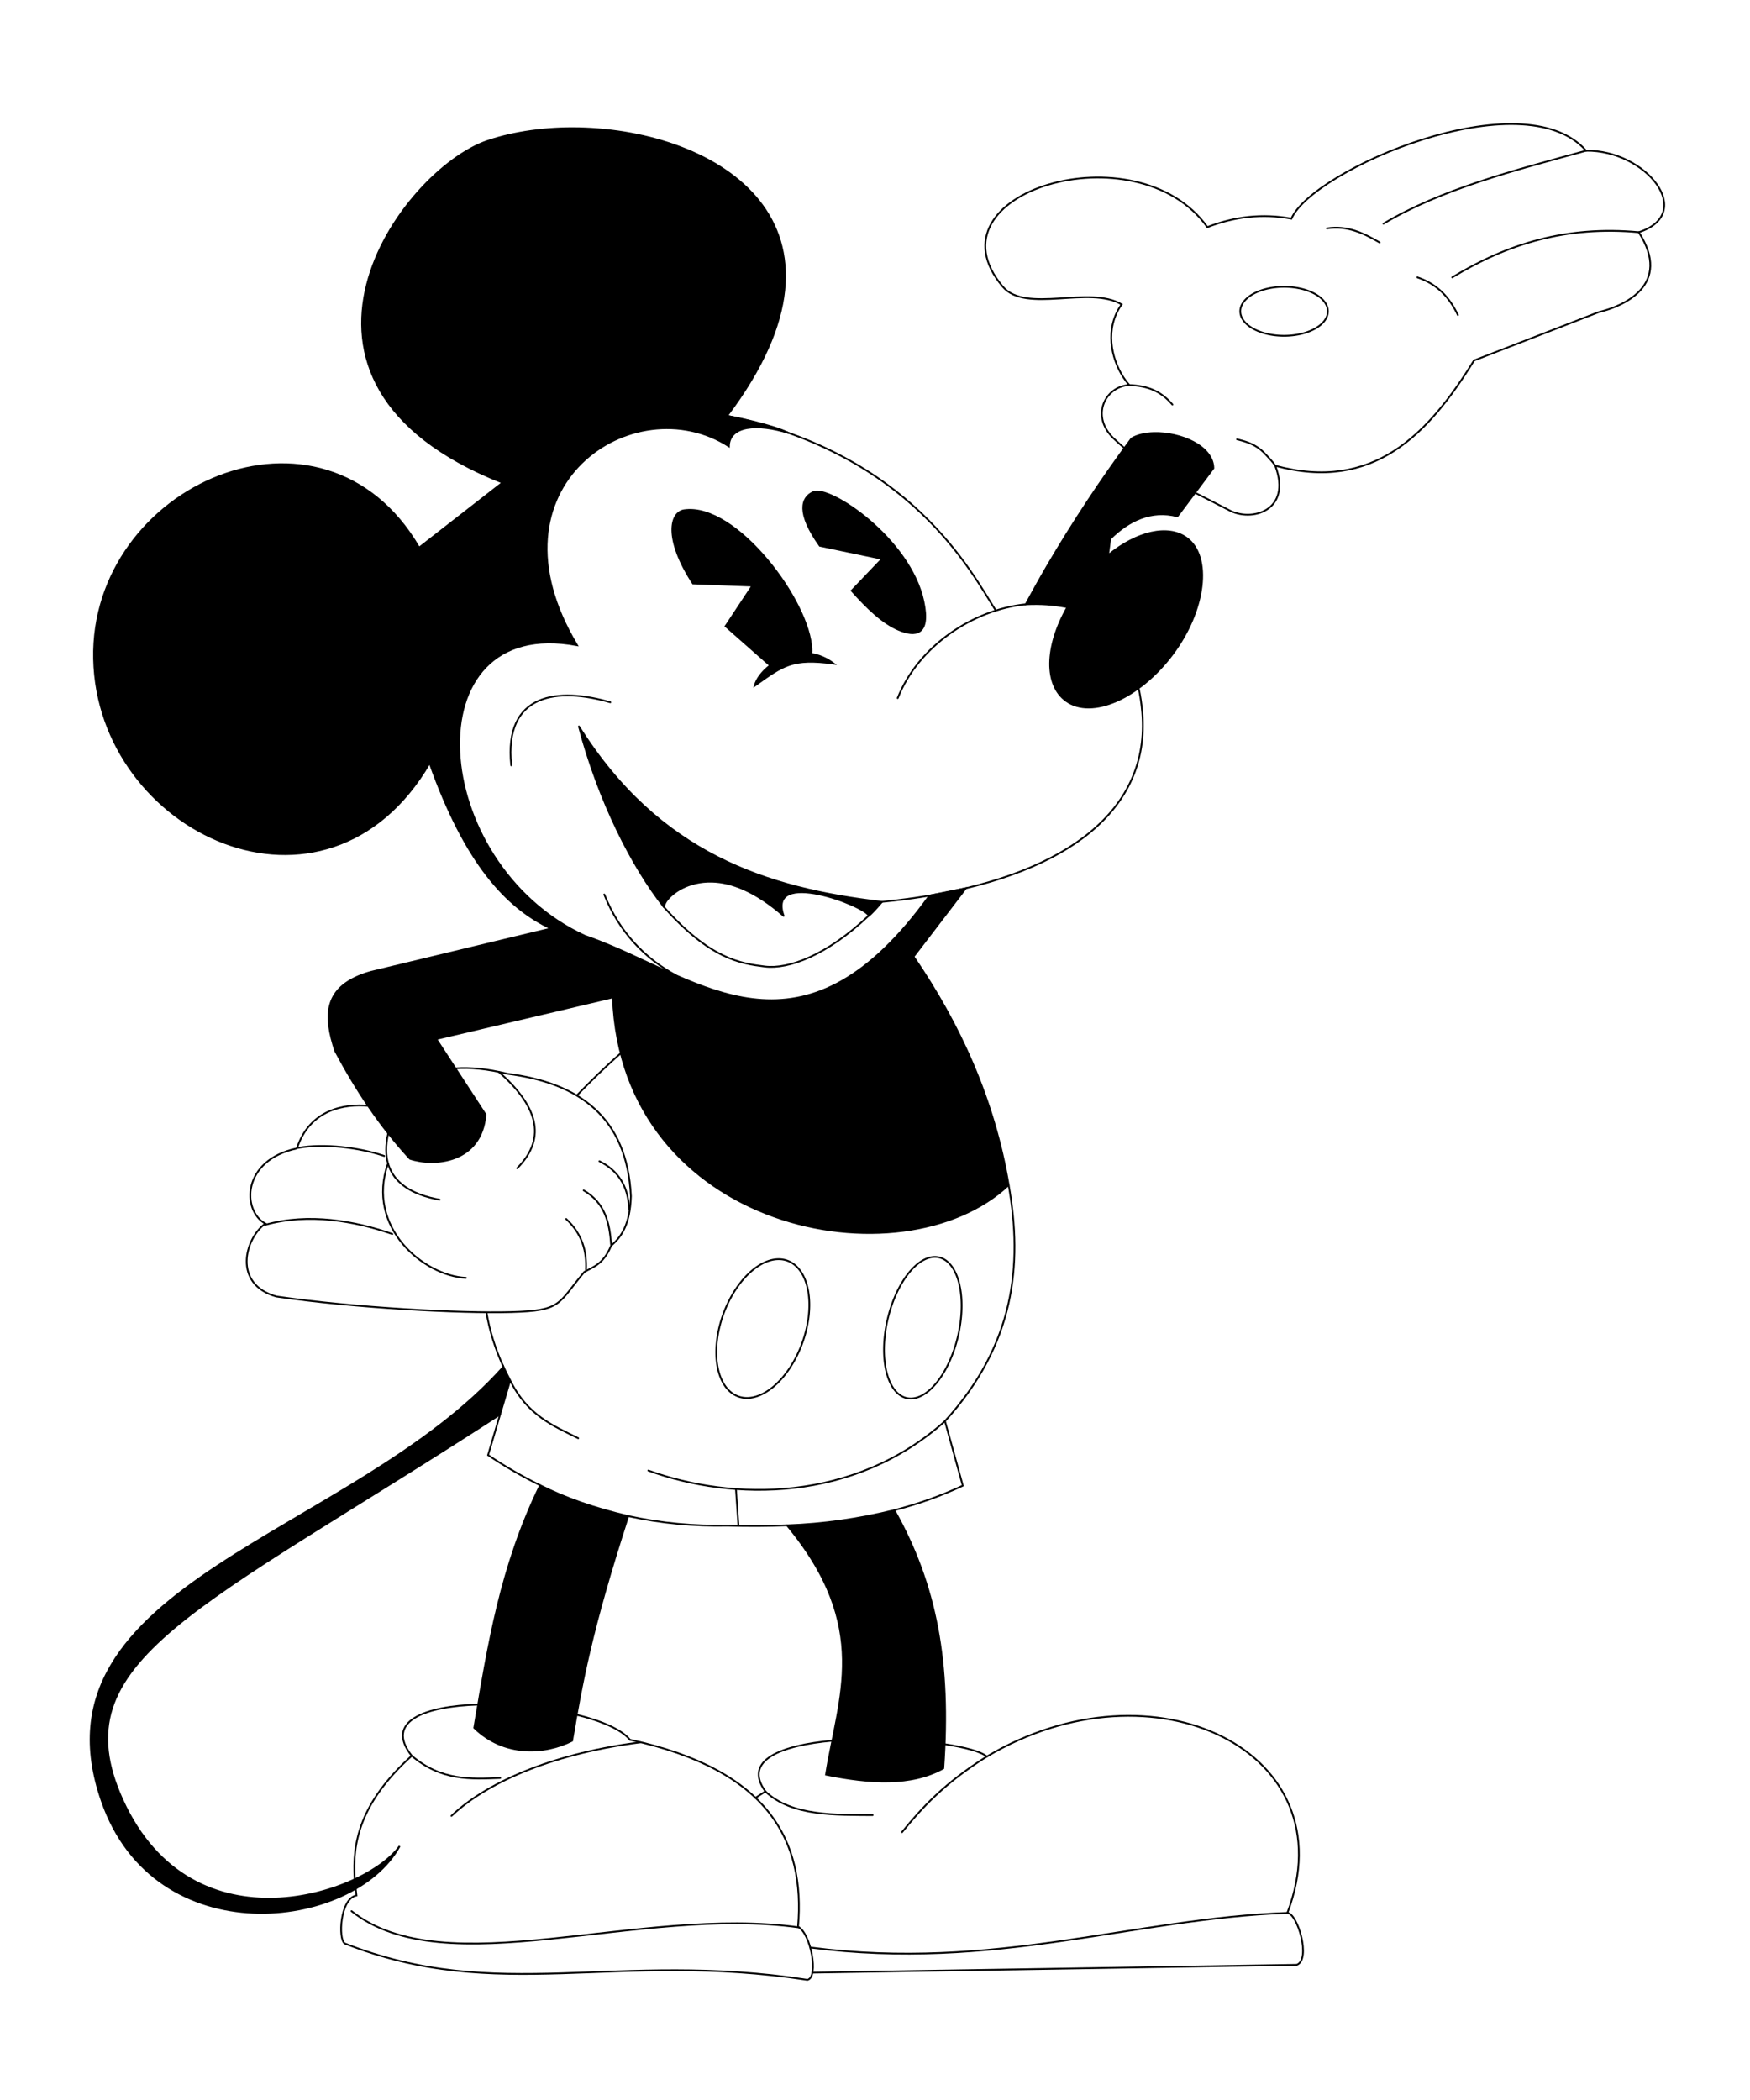 <?xml version="1.0" encoding="UTF-8" standalone="no"?>
<!-- Created with Inkscape (http://www.inkscape.org/) -->

<svg
   width="100"
   height="120"
   viewBox="0 0 100 120"
   version="1.1"
   id="svg5"
   xml:space="preserve"
   xmlns="http://www.w3.org/2000/svg"
   xmlns:svg="http://www.w3.org/2000/svg"><defs
     id="defs2" /><path
     style="fill:#000000;fill-opacity:1;stroke:#000000;stroke-width:0.1;stroke-linecap:round;stroke-dasharray:none;stroke-opacity:1"
     d="m 30.865,84.872 c -2.262,4.651 -2.955,9.09 -3.765,13.862 1.698,1.655 4.025,1.526 5.592,0.739 0.56,-3.296 1.075,-6.281 3.206,-12.839 -1.908,-0.449 -3.593,-1.031 -5.032,-1.762 z"
     id="path5114" /><path
     style="fill:#000000;fill-opacity:1;stroke:#000000;stroke-width:0.1;stroke-linecap:round;stroke-dasharray:none;stroke-opacity:1"
     d="m 44.973,87.16 c 4.841,5.834 2.927,9.827 2.229,14.247 2.489,0.502 4.858,0.665 6.701,-0.362 0.42,-6.038 -0.384,-10.436 -2.798,-14.749 -2.007,0.495 -4.049,0.792 -6.131,0.865 z"
     id="path5116" /><path
     id="path378"
     style="fill:#000000;fill-opacity:1;stroke:#000000;stroke-width:0.1;stroke-linecap:round;stroke-dasharray:none;stroke-opacity:1"
     d="M 33.049,7.327 C 31.21,7.293 29.412,7.536 27.877,8.05 22.934,9.707 14.122,21.808 28.714,27.579 l -4.766,3.715 c -5.5,-9.458 -18.787,-3.543 -18.574,6.362 0.214,9.923 13.233,16.108 19.178,5.943 2.038,5.725 4.363,8.244 6.929,9.461 l -10.288,2.477 c -2.813,0.793 -2.677,2.57 -2.039,4.513 1.189,2.23 2.565,4.32 4.271,6.163 1.348,0.455 4.086,0.273 4.32,-2.524 l -2.815,-4.318 10.093,-2.379 c 0.503,13.356 16.511,16.454 22.614,10.725 -0.837,-4.909 -2.789,-9.178 -5.435,-13.053 l 2.989,-3.907 -2.076,0.419 c -6.956,9.661 -12.511,5.279 -18.186,2.884 -0.006,-0.002 -0.012,-0.004 -0.018,-0.006 -0.492,-0.207 -0.986,-0.407 -1.481,-0.573 -9.019,-4.144 -9.987,-18.409 -0.46,-16.615 -5.467,-9.096 3.261,-14.859 8.68,-11.364 0.029,-1.188 1.61,-1.328 3.431,-0.755 -0.942,-0.477 -3.347,-0.956 -3.535,-0.982 8.241,-10.955 -0.528,-16.293 -8.498,-16.437 z" /><path
     id="path1300"
     style="fill:#000000;fill-opacity:1;stroke:#000000;stroke-width:0.1;stroke-linecap:round;stroke-dasharray:none;stroke-opacity:1"
     d="m 39.394,29.136 c -0.099,7.57e-4 -0.197,0.008 -0.293,0.021 -0.799,0.112 -1.185,1.588 0.497,4.183 l 3.396,0.125 -1.532,2.318 2.541,2.242 c -0.456,0.35 -0.777,0.78 -0.874,1.158 1.634,-1.16 2.135,-1.587 4.513,-1.262 -0.418,-0.315 -0.852,-0.488 -1.279,-0.554 0.187,-2.521 -3.918,-8.265 -6.969,-8.232 z" /><path
     style="fill:#000000;fill-opacity:1;stroke:#000000;stroke-width:0.1;stroke-linecap:round;stroke-dasharray:none;stroke-opacity:1"
     d="m 50.408,31.932 -3.562,-0.745 c -1.328,-1.872 -1.073,-2.749 -0.373,-3.065 0.926,-0.418 5.535,2.659 6.295,6.254 0.414,1.957 -0.485,2.003 -1.408,1.615 -0.923,-0.388 -1.795,-1.237 -2.692,-2.237 z"
     id="path1302" /><path
     id="path1358"
     style="fill:#000000;fill-opacity:1;stroke:#000000;stroke-width:0.1;stroke-linecap:round;stroke-dasharray:none;stroke-opacity:1"
     d="m 65.948,24.742 c -0.499,0.012 -0.959,0.113 -1.293,0.315 -1.748,2.363 -3.355,4.798 -4.822,7.301 -0.376,0.641 -0.862,1.523 -1.219,2.173 0.897,-0.036 1.495,0.003 2.38,0.166 -1.296,2.279 -1.312,4.459 -0.073,5.353 1.466,1.051 4.188,-0.141 6.08,-2.663 1.892,-2.521 2.264,-5.604 0.798,-6.655 -1.054,-0.754 -2.812,-0.364 -4.48,0.992 l 0.121,-0.933 c 1.05,-1.044 2.347,-1.678 3.838,-1.287 L 69.336,26.755 c -0.02,-1.278 -1.89,-2.048 -3.388,-2.013 z" /><path
     id="path2144"
     style="fill:#000000;fill-opacity:1;stroke:#000000;stroke-width:0.1;stroke-linecap:round;stroke-linejoin:round;stroke-dasharray:none;stroke-opacity:1"
     d="m 33.083,41.512 c 1.157,4.319 3.02,7.975 4.845,10.307 0.027,-0.095 0.076,-0.216 0.132,-0.305 0.317,-0.478 1.242,-1.17 2.629,-1.133 1.079,0.028 2.451,0.516 4.089,1.954 -0.974,-2.742 4.697,-0.556 4.861,-0.009 4.13e-4,-1.59e-4 8.33e-4,-3.26e-4 0.001,-5e-4 3.63e-4,-1.52e-4 7.34e-4,-3.03e-4 0.001,-4.66e-4 0.117,-0.05 0.521,-0.513 0.757,-0.789 -6.577,-0.762 -12.749,-2.745 -17.316,-10.023 z" /><path
     style="fill:#000000;fill-opacity:1;stroke:#000000;stroke-width:0.1;stroke-linecap:round;stroke-dasharray:none;stroke-opacity:1"
     d="M 28.768,78.103 C 20.092,87.811 1.499,90.464 5.819,102.915 c 3.04,8.763 14.361,7.403 17.017,2.576 -1.895,2.699 -11.826,6.185 -15.841,-2.645 -3.639,-8.002 4.297,-10.817 21.58,-22.016 0.208,-0.705 0.402,-1.359 0.577,-1.952 -0.153,-0.296 -0.198,-0.386 -0.384,-0.776 z"
     id="path7371" /><path
     style="fill:none;fill-opacity:1;stroke:#000000;stroke-width:0.1;stroke-linecap:round;stroke-dasharray:none;stroke-opacity:1"
     d="m 43.174,102.733 0.563,-0.365 c -1.302,-1.794 0.92,-2.637 3.829,-2.9 m 6.402,0.199 c 1.197,0.181 2.104,0.43 2.422,0.709 9.528,-5.681 20.67,-0.304 17.174,8.937 0.575,0.009 1.366,2.657 0.538,2.961 l -27.674,0.448"
     id="path7347" /><path
     style="fill:none;fill-opacity:1;stroke:#000000;stroke-width:0.1;stroke-linecap:round;stroke-dasharray:none;stroke-opacity:1"
     d="m 27.325,97.404 c -3.049,0.095 -5.363,0.953 -3.798,2.927 -2.951,2.671 -3.401,4.937 -3.26,7.063 m 0.058,0.532 c 0.015,0.138 0.024,0.249 0.042,0.386 -0.938,0.176 -1.053,2.512 -0.665,2.743 8.756,3.46 15.461,0.392 26.436,2.078 0.667,-0.141 0.189,-2.683 -0.536,-3.029 0.418,-4.908 -1.673,-8.973 -9.606,-10.688 -0.48,-0.589 -1.624,-1.078 -3.05,-1.43"
     id="path6619" /><path
     style="fill:none;fill-opacity:1;stroke:#000000;stroke-width:0.1;stroke-linecap:round;stroke-dasharray:none;stroke-opacity:1"
     d="m 27.801,75.001 c 0.166,1.012 0.489,2.057 0.967,3.102 m -0.193,2.728 -0.685,2.318 c 0.975,0.656 1.986,1.238 2.975,1.722 m 5.032,1.762 c 1.867,0.411 3.776,0.582 5.678,0.543 1.148,0.035 2.275,0.033 3.398,-0.017 m 6.131,-0.865 c 1.34,-0.345 2.646,-0.803 3.913,-1.399 l -1.019,-3.688 c 3.968,-4.356 4.454,-8.89 3.64,-13.491 M 35.474,60.185 c -0.877,0.761 -1.758,1.637 -2.51,2.411"
     id="path5112" /><path
     style="fill:none;fill-opacity:1;stroke:#000000;stroke-width:0.1;stroke-linecap:round;stroke-dasharray:none;stroke-opacity:1"
     d="m 64.253,25.605 c -0.17,-0.144 -0.338,-0.29 -0.501,-0.446 -1.523,-1.324 -0.607,-3.088 0.776,-3.154 -0.119,-0.135 -0.233,-0.287 -0.34,-0.453 -0.7,-1.09 -1.068,-2.783 -0.097,-4.157 -1.828,-1.105 -5.48,0.541 -6.794,-1.019 -4.527,-5.376 7.664,-9.053 11.695,-3.397 1.539,-0.599 3.136,-0.792 4.804,-0.485 1.196,-2.781 13.218,-7.995 16.839,-3.882 3.434,-0.042 6.309,3.582 3.009,4.659 1.939,3.01 -0.877,4.231 -2.281,4.562 l -7.134,2.766 c -2.633,4.259 -5.776,7.522 -11.355,6.017 0.968,2.571 -1.367,3.248 -2.669,2.523 -0.621,-0.325 -1.248,-0.638 -1.872,-0.959"
     id="path2142" /><path
     style="fill:none;fill-opacity:1;stroke:#000000;stroke-width:0.1;stroke-linecap:round;stroke-linejoin:round;stroke-dasharray:none;stroke-opacity:1;paint-order:markers stroke fill"
     d="M 34.877,40.133 C 31.915,39.268 28.777,39.579 29.213,43.734"
     id="path2140" /><path
     id="path5088"
     style="fill:none;stroke:#000000;stroke-width:0.1;stroke-linecap:round;stroke-dasharray:none;stroke-opacity:1"
     d="m 45.848,76.735 a 2.402,4.125 19.869 0 1 -3.661,3.063 2.402,4.125 19.869 0 1 -0.857,-4.696 2.402,4.125 19.869 0 1 3.661,-3.063 2.402,4.125 19.869 0 1 0.857,4.696 z" /><path
     id="path5088-7"
     style="fill:none;stroke:#000000;stroke-width:0.1;stroke-linecap:round;stroke-dasharray:none;stroke-opacity:1"
     d="m 54.746,76.334 a 2.067,4.125 13.005 0 1 -2.942,3.554 2.067,4.125 13.005 0 1 -1.086,-4.484 2.067,4.125 13.005 0 1 2.942,-3.554 2.067,4.125 13.005 0 1 1.086,4.484 z" /><path
     style="fill:none;fill-opacity:1;stroke:#000000;stroke-width:0.1;stroke-linecap:round;stroke-dasharray:none;stroke-opacity:1"
     d="m 21.034,63.185 c -1.329,-0.113 -3.334,0.192 -4.068,2.439 -3.153,0.666 -3.154,3.554 -1.806,4.297 -1.173,0.847 -1.874,3.467 0.633,4.165 4.498,0.654 10.514,0.97 13.42,0.89 2.906,-0.08 2.631,-0.447 4.173,-2.29 0.532,-0.309 1.085,-0.432 1.533,-1.499 0.58,-0.505 1.08,-1.185 1.133,-2.832 -0.22,-4.516 -2.942,-6.472 -7.064,-6.997 -1.165,-0.283 -2.111,-0.37 -2.965,-0.31"
     id="path5118" /><path
     style="fill:none;fill-opacity:1;stroke:#000000;stroke-width:0.1;stroke-linecap:round;stroke-dasharray:none;stroke-opacity:1"
     d="m 15.16,69.988 c 2.488,-0.691 5.11,-0.218 7.259,0.526"
     id="path5846" /><path
     style="fill:none;fill-opacity:1;stroke:#000000;stroke-width:0.1;stroke-linecap:round;stroke-dasharray:none;stroke-opacity:1"
     d="m 17.046,65.591 c 1.476,-0.263 3.493,-0.019 4.912,0.465"
     id="path5848" /><path
     style="fill:none;fill-opacity:1;stroke:#000000;stroke-width:0.1;stroke-linecap:round;stroke-dasharray:none;stroke-opacity:1"
     d="m 22.184,64.759 c -0.643,2.802 1.562,3.547 2.939,3.796"
     id="path5850" /><path
     style="fill:none;fill-opacity:1;stroke:#000000;stroke-width:0.1;stroke-linecap:round;stroke-dasharray:none;stroke-opacity:1"
     d="m 22.172,66.478 c -1.285,3.66 2.045,6.428 4.45,6.542"
     id="path5852" /><path
     style="fill:none;fill-opacity:1;stroke:#000000;stroke-width:0.1;stroke-linecap:round;stroke-dasharray:none;stroke-opacity:1"
     d="m 32.353,69.655 c 0.925,0.867 1.182,1.855 1.133,2.899"
     id="path5854" /><path
     style="fill:none;fill-opacity:1;stroke:#000000;stroke-width:0.1;stroke-linecap:round;stroke-dasharray:none;stroke-opacity:1"
     d="m 33.353,68.022 c 1.222,0.71 1.486,1.862 1.566,3.099"
     id="path5856" /><path
     style="fill:none;fill-opacity:1;stroke:#000000;stroke-width:0.1;stroke-linecap:round;stroke-dasharray:none;stroke-opacity:1"
     d="m 34.253,66.356 c 1.02,0.509 1.655,1.369 1.699,2.766"
     id="path5858" /><path
     style="fill:none;fill-opacity:1;stroke:#000000;stroke-width:0.1;stroke-linecap:round;stroke-dasharray:none;stroke-opacity:1"
     d="m 28.501,61.248 c 2.134,1.874 2.825,3.722 1.053,5.507"
     id="path5860" /><path
     id="path7349"
     style="fill:none;stroke:#000000;stroke-width:0.1;stroke-linecap:round;stroke-dasharray:none;stroke-opacity:1"
     d="m 75.879,17.788 a 2.503,1.4 0 0 1 -2.503,1.4 2.503,1.4 0 0 1 -2.503,-1.4 2.503,1.4 0 0 1 2.503,-1.4 2.503,1.4 0 0 1 2.503,1.4 z" /><path
     style="fill:none;fill-opacity:1;stroke:#000000;stroke-width:0.1;stroke-linecap:round;stroke-dasharray:none;stroke-opacity:1"
     d="m 66.995,23.118 c -0.653,-0.76 -1.383,-1.071 -2.467,-1.113"
     id="path7353" /><path
     style="fill:none;fill-opacity:1;stroke:#000000;stroke-width:0.1;stroke-linecap:round;stroke-dasharray:none;stroke-opacity:1"
     d="m 70.689,25.105 c 0.802,0.19 1.244,0.42 1.684,0.917 0.158,0.178 0.328,0.335 0.502,0.593"
     id="path7355" /><path
     style="fill:none;fill-opacity:1;stroke:#000000;stroke-width:0.1;stroke-linecap:round;stroke-dasharray:none;stroke-opacity:1"
     d="m 75.825,13.05 c 1.186,-0.184 2.111,0.287 3.015,0.808"
     id="path7357" /><path
     style="fill:none;fill-opacity:1;stroke:#000000;stroke-width:0.1;stroke-linecap:round;stroke-dasharray:none;stroke-opacity:1"
     d="m 80.993,15.849 c 1.175,0.395 1.855,1.186 2.315,2.154"
     id="path7359" /><path
     style="fill:none;fill-opacity:1;stroke:#000000;stroke-width:0.1;stroke-linecap:round;stroke-dasharray:none;stroke-opacity:1"
     d="m 82.985,15.849 c 3.131,-1.908 6.525,-2.965 10.66,-2.58"
     id="path7361" /><path
     style="fill:none;fill-opacity:1;stroke:#000000;stroke-width:0.1;stroke-linecap:round;stroke-dasharray:none;stroke-opacity:1"
     d="M 79.055,12.781 C 82.361,10.81 86.494,9.744 90.637,8.611"
     id="path7363" /><path
     style="fill:none;fill-opacity:1;stroke:#000000;stroke-width:0.1;stroke-linecap:round;stroke-dasharray:none;stroke-opacity:1"
     d="m 34.531,51.114 c 0.86,2.168 2.349,3.667 4.081,4.612"
     id="path7365" /><path
     style="fill:none;fill-opacity:1;stroke:#000000;stroke-width:0.1;stroke-linecap:round;stroke-dasharray:none;stroke-opacity:1;paint-order:normal"
     d="m 51.298,39.892 c 1.17,-2.967 4.305,-5.058 7.315,-5.361 m 6.446,4.764 c 0.099,0.442 0.172,0.917 0.214,1.428 0.467,5.599 -4.352,9.136 -12.157,10.454 -0.025,0.004 -0.049,0.008 -0.073,0.012 -0.847,0.141 -1.729,0.256 -2.643,0.345"
     id="path7369" /><path
     style="fill:none;fill-opacity:1;stroke:#000000;stroke-width:0.1;stroke-linecap:round;stroke-dasharray:none;stroke-opacity:1"
     d="m 20.089,109.208 c 5.356,4.265 16.366,-0.352 25.572,0.929"
     id="path7373" /><path
     style="fill:none;fill-opacity:1;stroke:#000000;stroke-width:0.1;stroke-linecap:round;stroke-dasharray:none;stroke-opacity:1"
     d="m 25.796,103.766 c 2.194,-2.079 6.127,-3.612 10.795,-4.203"
     id="path7375" /><path
     style="fill:none;fill-opacity:1;stroke:#000000;stroke-width:0.1;stroke-linecap:round;stroke-dasharray:none;stroke-opacity:1"
     d="m 23.528,100.331 c 1.696,1.44 3.359,1.33 5.055,1.268"
     id="path7377" /><path
     style="fill:none;fill-opacity:1;stroke:#000000;stroke-width:0.1;stroke-linecap:round;stroke-dasharray:none;stroke-opacity:1"
     d="m 43.737,102.368 c 1.511,1.443 4.077,1.332 6.127,1.354"
     id="path7379" /><path
     style="fill:none;fill-opacity:1;stroke:#000000;stroke-width:0.1;stroke-linecap:round;stroke-dasharray:none;stroke-opacity:1"
     d="m 51.545,104.695 c 1.142,-1.404 2.418,-2.797 4.833,-4.317"
     id="path7381" /><path
     style="fill:none;fill-opacity:1;stroke:#000000;stroke-width:0.1;stroke-linecap:round;stroke-dasharray:none;stroke-opacity:1"
     d="m 46.325,111.288 c 10.498,1.361 18.423,-1.663 27.235,-1.979"
     id="path7383" /><path
     style="fill:none;fill-opacity:1;stroke:#000000;stroke-width:0.1;stroke-linecap:round;stroke-dasharray:none;stroke-opacity:1"
     d="m 29.152,78.879 c 0.996,2.004 2.429,2.576 3.889,3.305"
     id="path7387" /><path
     style="fill:none;fill-opacity:1;stroke:#000000;stroke-width:0.1;stroke-linecap:round;stroke-dasharray:none;stroke-opacity:1"
     d="m 53.998,81.209 c -5.188,4.647 -12.117,4.576 -16.95,2.822"
     id="path7389" /><path
     style="fill:none;fill-opacity:1;stroke:#000000;stroke-width:0.1;stroke-linecap:round;stroke-dasharray:none;stroke-opacity:1"
     d="m 42.054,85.088 0.145,2.105"
     id="path7391" /><path
     style="fill:none;fill-opacity:1;stroke:#000000;stroke-width:0.1;stroke-linecap:square;stroke-linejoin:bevel;stroke-dasharray:none;stroke-opacity:1"
     d="m 41.547,23.764 c 10.499,2.163 13.968,8.955 15.355,11.125"
     id="path2" /><path
     style="fill:none;fill-opacity:1;stroke:#000000;stroke-width:0.1;stroke-linecap:square;stroke-linejoin:bevel;stroke-dasharray:none;stroke-opacity:1"
     d="m 37.928,51.819 c 2.642,2.978 4.379,3.238 5.774,3.411 1.354,0.167 3.543,-0.632 5.938,-2.905"
     id="path3" /></svg>

